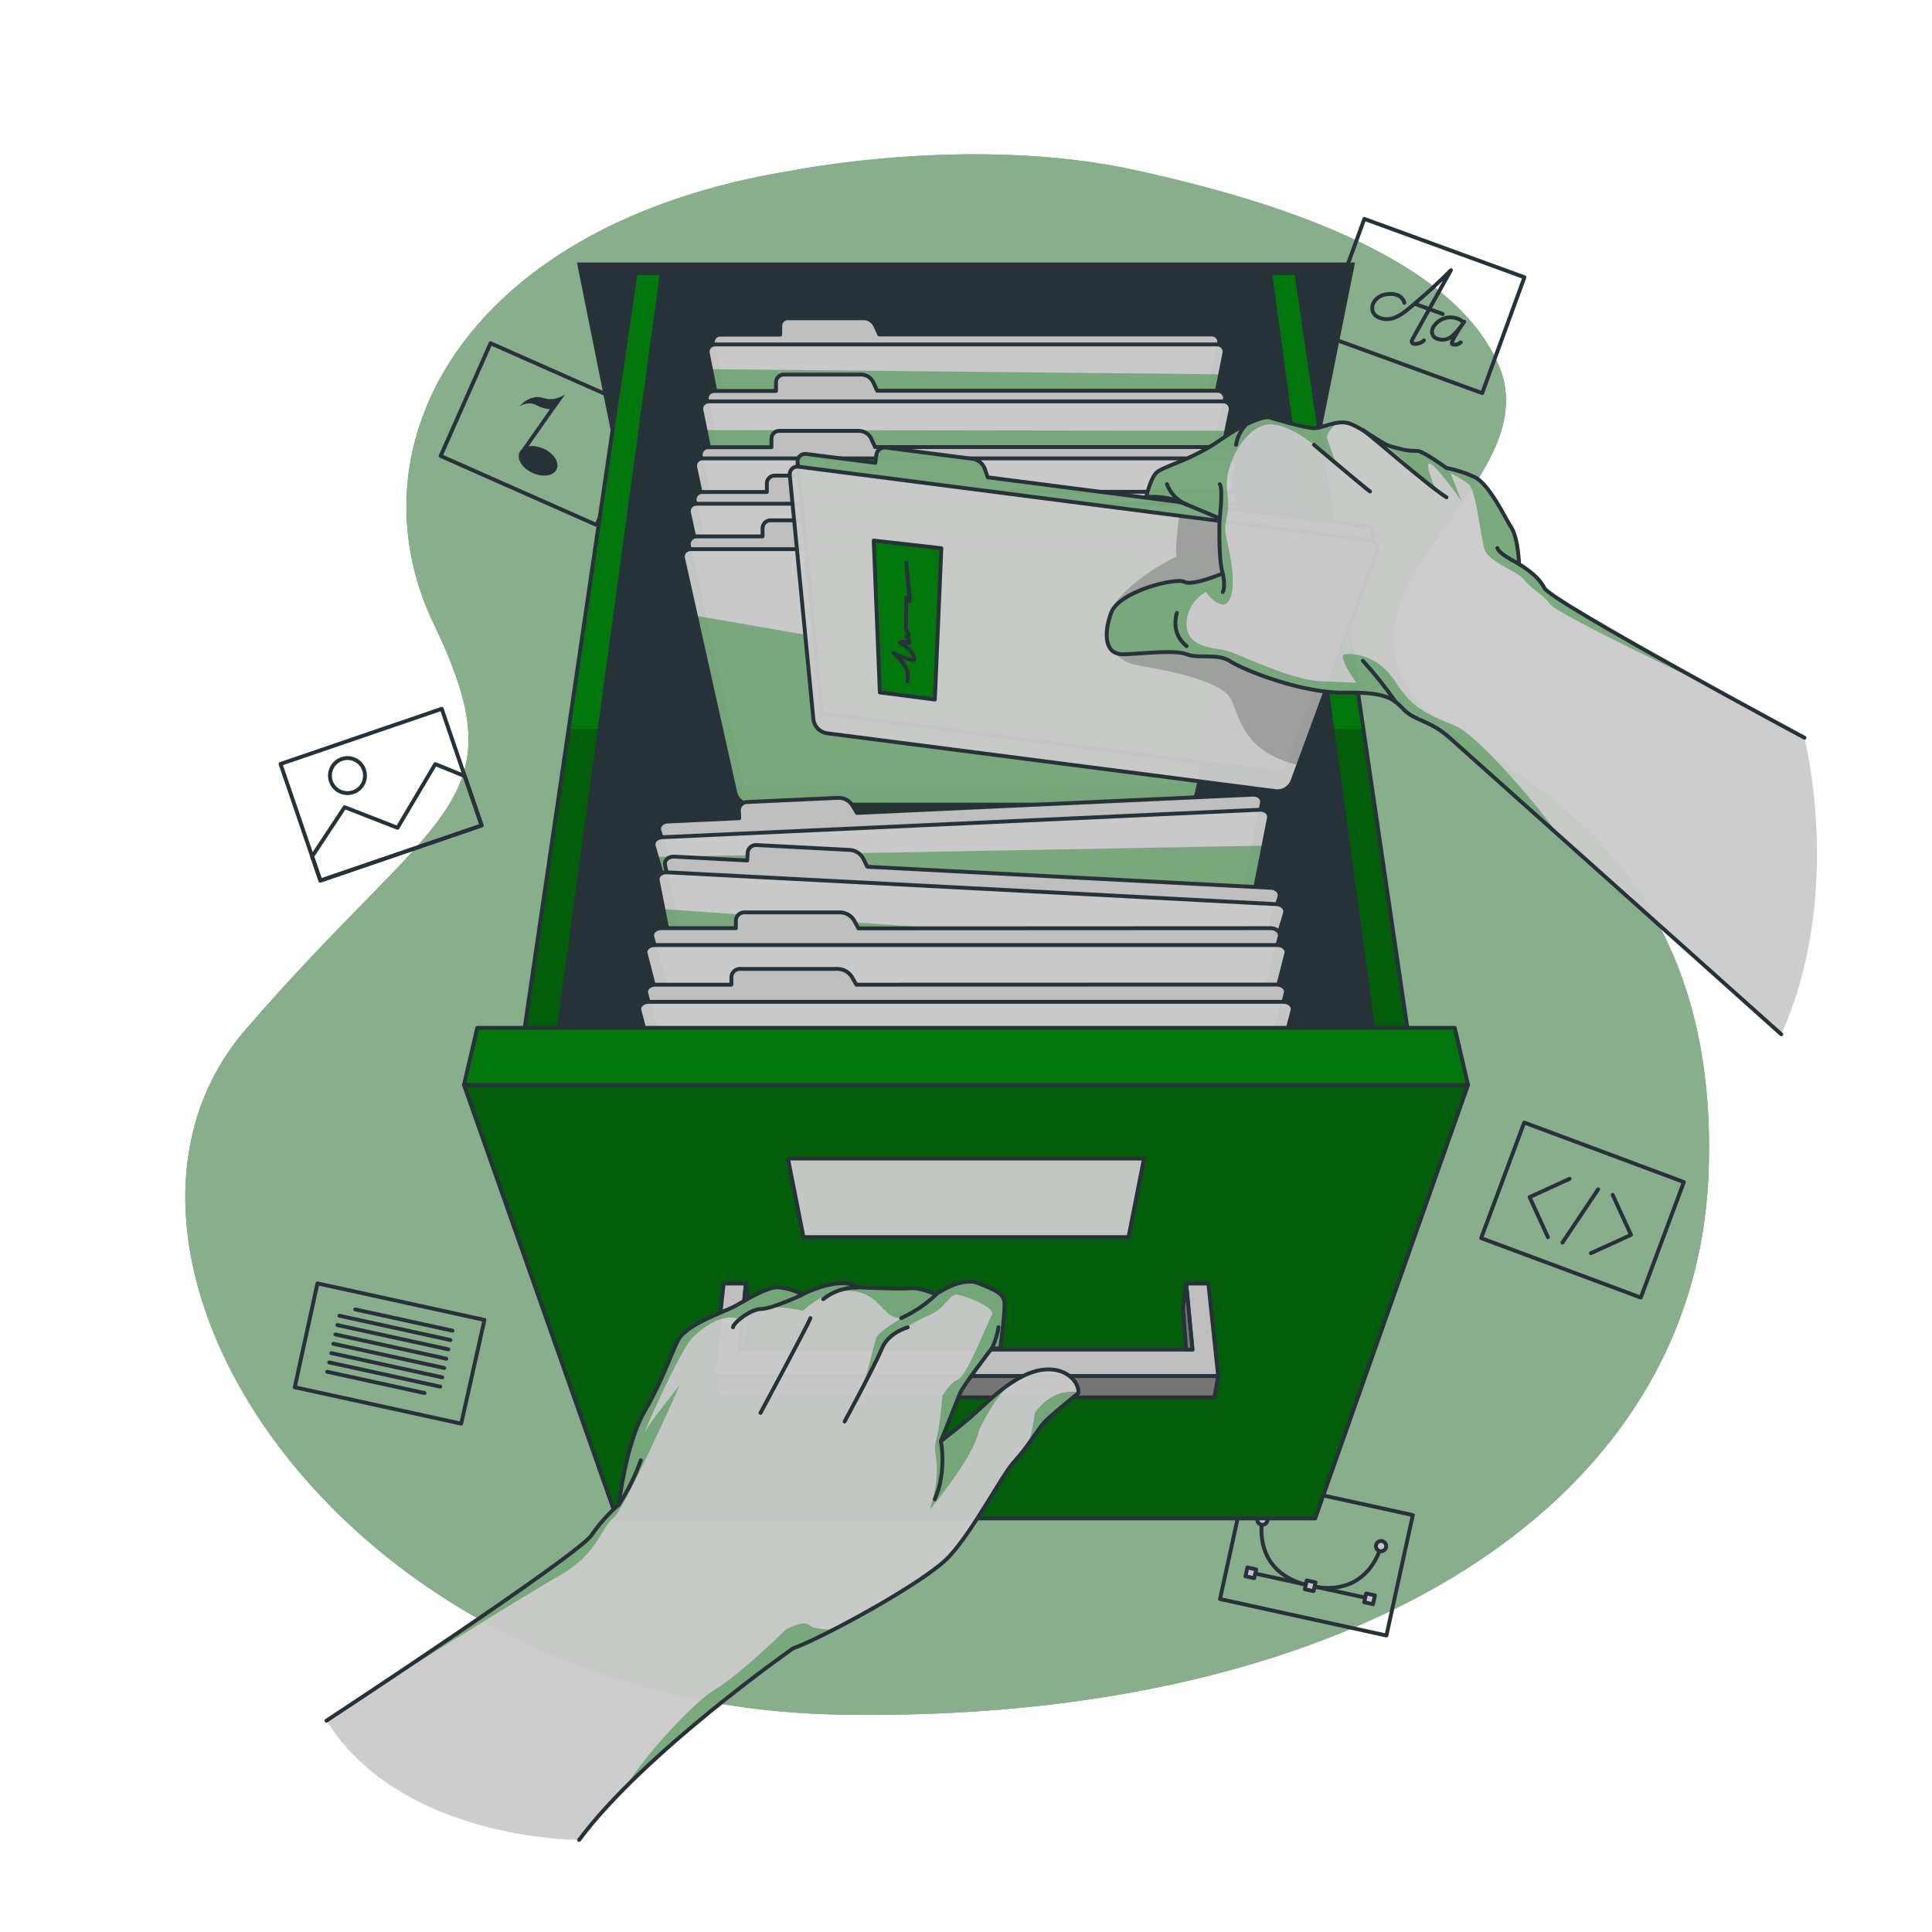 <svg width="500" height="500" viewBox="0 0 500 500" fill="none" xmlns="http://www.w3.org/2000/svg">
<path d="M205.06 44.14C205.06 44.14 251.78 34.67 294.29 44.14C320.29 49.93 375.04 63.66 387.97 94.78C400.9 125.9 338.67 152.45 369.24 184.02C382.43 197.64 445.72 215.6 442.16 303.94C438.6 392.28 345.87 446.13 217 443.73C88.13 441.33 13.73 324.14 63.57 266.43C113.41 208.72 134.87 208.55 112.28 161.55C89.69 114.55 121.05 57.59 205.06 44.14Z" fill="#01760C"/>
<path opacity="0.7" d="M205.06 44.14C205.06 44.14 251.78 34.67 294.29 44.14C320.29 49.93 375.04 63.66 387.97 94.78C400.9 125.9 338.67 152.45 369.24 184.02C382.43 197.64 445.72 215.6 442.16 303.94C438.6 392.28 345.87 446.13 217 443.73C88.13 441.33 13.73 324.14 63.57 266.43C113.41 208.72 134.87 208.55 112.28 161.55C89.69 114.55 121.05 57.59 205.06 44.14Z" fill="#CBCBCB" fill-opacity="0.96"/>
<path d="M115.94 188.19L124.64 213.63L82.92 227.9L72.6 197.71L114.32 183.44L115.94 188.19Z" stroke="#263238" stroke-linecap="round" stroke-linejoin="round"/>
<path d="M120.28 200.86L124.64 213.63L82.92 227.9L80.78 221.64L89.19 208.9L102.88 214.23L112.65 197.75L120.28 200.86Z" stroke="#263238" stroke-linecap="round" stroke-linejoin="round"/>
<path d="M94.22 199.25C94.512 200.1 94.546 201.017 94.317 201.885C94.087 202.754 93.605 203.535 92.932 204.13C92.259 204.724 91.424 205.106 90.534 205.226C89.643 205.346 88.737 205.199 87.93 204.804C87.124 204.409 86.452 203.784 86.001 203.007C85.55 202.23 85.339 201.337 85.396 200.44C85.453 199.543 85.774 198.684 86.319 197.97C86.865 197.256 87.61 196.72 88.46 196.43C89.023 196.236 89.619 196.156 90.214 196.193C90.808 196.229 91.39 196.383 91.925 196.645C92.46 196.907 92.938 197.272 93.332 197.719C93.726 198.166 94.028 198.686 94.22 199.25V199.25Z" stroke="#263238" stroke-linecap="round" stroke-linejoin="round"/>
<path d="M364.56 397L358.81 423.27L315.74 413.83L322.56 382.67L365.64 392.1L364.56 397Z" stroke="#263238" stroke-linecap="round" stroke-linejoin="round"/>
<path d="M324.28 407.11L353.87 413.59" stroke="#263238" stroke-linecap="round" stroke-linejoin="round"/>
<path d="M326.7 393.3C326.7 393.3 323.7 407.05 339.06 410.42C354.42 413.79 357.43 400 357.43 400" stroke="#263238" stroke-linecap="round" stroke-linejoin="round"/>
<path d="M328 393.59C327.919 393.93 327.708 394.224 327.413 394.411C327.118 394.598 326.762 394.662 326.42 394.59C326.162 394.534 325.927 394.402 325.745 394.212C325.562 394.022 325.44 393.781 325.394 393.522C325.349 393.262 325.381 392.994 325.488 392.753C325.594 392.512 325.77 392.308 325.993 392.167C326.216 392.026 326.475 391.954 326.739 391.961C327.003 391.968 327.258 392.053 327.473 392.206C327.689 392.358 327.853 392.571 327.947 392.818C328.041 393.064 328.059 393.333 328 393.59Z" fill="#CBCBCB" fill-opacity="0.96" stroke="#263238" stroke-linecap="round" stroke-linejoin="round"/>
<path d="M358.73 400.32C358.705 400.502 358.642 400.676 358.546 400.832C358.45 400.988 358.323 401.123 358.172 401.228C358.022 401.332 357.851 401.405 357.671 401.44C357.491 401.476 357.306 401.474 357.127 401.435C356.948 401.395 356.779 401.319 356.631 401.211C356.482 401.104 356.358 400.966 356.265 400.808C356.173 400.65 356.114 400.474 356.092 400.292C356.07 400.11 356.087 399.925 356.14 399.75C356.237 399.43 356.452 399.157 356.741 398.988C357.029 398.819 357.372 398.765 357.699 398.837C358.026 398.909 358.314 399.102 358.505 399.376C358.696 399.651 358.776 399.988 358.73 400.32Z" fill="#CBCBCB" fill-opacity="0.96" stroke="#263238" stroke-linecap="round" stroke-linejoin="round"/>
<path d="M325.1 406.159L322.823 405.661L322.325 407.937L324.601 408.436L325.1 406.159Z" fill="#CBCBCB" fill-opacity="0.96" stroke="#263238" stroke-linecap="round" stroke-linejoin="round"/>
<path d="M340.455 409.517L338.179 409.019L337.681 411.295L339.957 411.793L340.455 409.517Z" fill="#CBCBCB" fill-opacity="0.96" stroke="#263238" stroke-linecap="round" stroke-linejoin="round"/>
<path d="M355.829 412.886L353.553 412.388L353.055 414.664L355.331 415.162L355.829 412.886Z" fill="#CBCBCB" fill-opacity="0.96" stroke="#263238" stroke-linecap="round" stroke-linejoin="round"/>
<path d="M165.25 111.27L154.37 135.86L114.04 118L126.96 88.83L167.28 106.68L165.25 111.27Z" stroke="#263238" stroke-linecap="round" stroke-linejoin="round"/>
<path d="M144.08 121.41C143.31 123.15 140.52 123.61 137.86 122.41C135.2 121.21 133.67 118.86 134.44 117.11C135.21 115.36 138 114.91 140.66 116.11C143.32 117.31 144.85 119.66 144.08 121.41Z" fill="#263238"/>
<path d="M146.12 102.2L135.36 117.55L134.44 117.14L142.31 105.92L144.31 103C144.935 102.831 145.529 102.564 146.07 102.21L146.12 102.2Z" fill="#263238"/>
<path d="M146.11 102.21L143.5 105.91C143.104 105.952 142.706 105.952 142.31 105.91C141.13 105.813 139.982 105.473 138.94 104.91C138.233 104.529 137.432 104.356 136.63 104.411C135.829 104.466 135.059 104.746 134.41 105.22C134.54 105.06 137.08 101.89 140.58 103C141.807 103.387 143.123 103.387 144.35 103C144.975 102.831 145.569 102.564 146.11 102.21Z" fill="#263238"/>
<path d="M434.03 310.61L424.64 335.81L383.32 320.42L394.46 290.51L435.78 305.91L434.03 310.61Z" stroke="#263238" stroke-linecap="round" stroke-linejoin="round"/>
<path d="M406.22 305.07L395.86 309.81L400.6 320.18" stroke="#263238" stroke-linecap="round" stroke-linejoin="round"/>
<path d="M411.73 324.32L422.1 319.59L417.36 309.22" stroke="#263238" stroke-linecap="round" stroke-linejoin="round"/>
<path d="M413.6 307.8L404.35 321.59" stroke="#263238" stroke-linecap="round" stroke-linejoin="round"/>
<path d="M392.8 76.47L383.59 101.74L342.16 86.63L353.09 56.65L394.52 71.76L392.8 76.47Z" stroke="#263238" stroke-linecap="round" stroke-linejoin="round"/>
<path d="M363.45 78.37C363.45 78.37 362.95 75.54 358.77 76.16C354.91 76.74 353.77 81.08 357.07 82.27C360.9 83.67 363.9 80.43 367.63 77.27C371.52 73.94 375.05 70.35 375.5 69.93C375.5 69.93 366.73 85.62 365.59 87.69C364.45 89.76 367.88 89 368.5 88.08" stroke="#263238" stroke-linecap="round" stroke-linejoin="round"/>
<path d="M378.26 83C377.162 82.268 375.827 81.983 374.526 82.202C373.225 82.422 372.057 83.129 371.26 84.18C370.04 85.65 370.68 87.18 371.73 87.59C374.43 88.59 376.1 87.39 378.94 83.26C378.94 83.26 375.01 88.78 375.85 89.09C376.225 89.216 376.627 89.236 377.013 89.15C377.399 89.064 377.754 88.874 378.04 88.6" stroke="#263238" stroke-linecap="round" stroke-linejoin="round"/>
<path d="M366.44 78.73L373.38 81.26" stroke="#263238" stroke-linecap="round" stroke-linejoin="round"/>
<path d="M119.36 368.44L76.28 359.02L82.16 332.14L125.38 341.6L119.36 368.44Z" stroke="#263238" stroke-linecap="round" stroke-linejoin="round"/>
<path d="M91.92 338.87L117.1 344.38" stroke="#263238" stroke-linecap="round" stroke-linejoin="round"/>
<path d="M87.85 340.51L116.57 346.8" stroke="#263238" stroke-linecap="round" stroke-linejoin="round"/>
<path d="M87.32 342.93L116.04 349.21" stroke="#263238" stroke-linecap="round" stroke-linejoin="round"/>
<path d="M86.79 345.35L115.51 351.63" stroke="#263238" stroke-linecap="round" stroke-linejoin="round"/>
<path d="M86.26 347.76L114.98 354.04" stroke="#263238" stroke-linecap="round" stroke-linejoin="round"/>
<path d="M85.74 350.18L114.46 356.46" stroke="#263238" stroke-linecap="round" stroke-linejoin="round"/>
<path d="M85.21 352.59L113.93 358.87" stroke="#263238" stroke-linecap="round" stroke-linejoin="round"/>
<path d="M84.68 355.01L109.86 360.52" stroke="#263238" stroke-linecap="round" stroke-linejoin="round"/>
<path d="M330.58 167.97H169.42L149.31 67.93H350.69L330.58 167.97Z" fill="#263238"/>
<path d="M164.43 71.18L134.75 273.01H365.25L335.57 71.18" fill="#01760C"/>
<path opacity="0.3" d="M365.25 273.01H134.75L147.16 188.61H352.84L365.25 273.01Z" fill="black" fill-opacity="0.7"/>
<path d="M164.43 71.18L134.75 273.01H365.25L335.57 71.18" stroke="#263238" stroke-linecap="round" stroke-linejoin="round"/>
<path d="M329.3 71.18H170.7L143.2 273.01H356.8L329.3 71.18Z" fill="#263238"/>
<path d="M313.63 86.56H227.54L226.54 84.36C226.272 83.763 225.836 83.256 225.286 82.901C224.736 82.546 224.095 82.358 223.44 82.36H203.92C203.39 82.36 202.881 82.571 202.506 82.946C202.131 83.321 201.92 83.83 201.92 84.36V86.6H186.37C186.089 86.6 185.812 86.663 185.559 86.784C185.305 86.904 185.082 87.079 184.904 87.296C184.726 87.513 184.599 87.766 184.53 88.039C184.462 88.311 184.455 88.595 184.51 88.87L197.23 152.12H302.77L315.49 88.87C315.551 88.592 315.55 88.304 315.485 88.026C315.42 87.749 315.293 87.49 315.115 87.268C314.936 87.047 314.71 86.868 314.453 86.745C314.196 86.623 313.915 86.559 313.63 86.56Z" fill="#BFBFBF" stroke="#263238" stroke-linecap="round" stroke-linejoin="round"/>
<path d="M316.88 91.41L315.78 96.87L304.48 153.06C304.317 153.904 303.866 154.665 303.204 155.212C302.542 155.759 301.709 156.059 300.85 156.06H199.15C198.291 156.059 197.458 155.759 196.796 155.212C196.134 154.665 195.683 153.904 195.52 153.06L184 95.54L183.17 91.41C183.116 91.137 183.122 90.856 183.189 90.586C183.255 90.316 183.38 90.064 183.554 89.847C183.729 89.631 183.949 89.455 184.199 89.333C184.448 89.211 184.722 89.145 185 89.14H315C315.282 89.138 315.562 89.198 315.817 89.317C316.073 89.436 316.3 89.611 316.48 89.828C316.66 90.045 316.789 90.3 316.858 90.574C316.928 90.847 316.935 91.133 316.88 91.41Z" fill="#CBCBCB" fill-opacity="0.96"/>
<path opacity="0.4" d="M315.78 96.87L304.48 153.06C304.317 153.904 303.866 154.665 303.204 155.212C302.542 155.759 301.709 156.059 300.85 156.06H199.15C198.291 156.059 197.458 155.759 196.796 155.212C196.134 154.665 195.683 153.904 195.52 153.06L184 95.54L315.78 96.87Z" fill="#01760C"/>
<path d="M316.88 91.41L315.78 96.87L304.48 153.06C304.317 153.904 303.866 154.665 303.204 155.212C302.542 155.759 301.709 156.059 300.85 156.06H199.15C198.291 156.059 197.458 155.759 196.796 155.212C196.134 154.665 195.683 153.904 195.52 153.06L184 95.54L183.17 91.41C183.116 91.137 183.122 90.856 183.189 90.586C183.255 90.316 183.38 90.064 183.554 89.847C183.729 89.631 183.949 89.455 184.199 89.333C184.448 89.211 184.722 89.145 185 89.14H315C315.282 89.138 315.562 89.198 315.817 89.317C316.073 89.436 316.3 89.611 316.48 89.828C316.66 90.045 316.789 90.3 316.858 90.574C316.928 90.847 316.935 91.133 316.88 91.41Z" stroke="#263238" stroke-linecap="round" stroke-linejoin="round"/>
<path d="M315.16 101.13H227L226 98.94C225.718 98.339 225.269 97.831 224.707 97.477C224.146 97.122 223.494 96.936 222.83 96.94H202.83C202.3 96.94 201.791 97.151 201.416 97.526C201.041 97.901 200.83 98.41 200.83 98.94V101.18H184.83C184.547 101.176 184.266 101.236 184.009 101.354C183.751 101.472 183.523 101.647 183.341 101.864C183.159 102.081 183.028 102.336 182.957 102.611C182.886 102.885 182.877 103.172 182.93 103.45L195.93 166.51H304L317 103.45C317.061 103.173 317.059 102.886 316.996 102.61C316.932 102.334 316.807 102.075 316.631 101.853C316.455 101.631 316.231 101.451 315.977 101.326C315.723 101.201 315.443 101.134 315.16 101.13Z" fill="#BFBFBF" stroke="#263238" stroke-linecap="round" stroke-linejoin="round"/>
<path d="M318.48 106.15L317.38 111.49L305.79 167.62C305.612 168.473 305.144 169.238 304.466 169.785C303.788 170.332 302.941 170.627 302.07 170.62H197.93C197.059 170.627 196.212 170.332 195.534 169.785C194.856 169.238 194.388 168.473 194.21 167.62L182.58 111.3L181.52 106.15C181.467 105.872 181.476 105.585 181.547 105.311C181.618 105.036 181.749 104.781 181.931 104.564C182.113 104.347 182.341 104.173 182.598 104.054C182.856 103.936 183.137 103.876 183.42 103.88H316.58C316.863 103.876 317.144 103.936 317.402 104.054C317.659 104.173 317.887 104.347 318.069 104.564C318.251 104.781 318.382 105.036 318.453 105.311C318.524 105.585 318.533 105.872 318.48 106.15Z" fill="#CBCBCB" fill-opacity="0.96"/>
<path opacity="0.4" d="M317.38 111.49L305.79 167.62C305.612 168.473 305.144 169.238 304.466 169.785C303.788 170.332 302.941 170.627 302.07 170.62H197.93C197.059 170.627 196.212 170.332 195.534 169.785C194.856 169.238 194.388 168.473 194.21 167.62L182.58 111.3L317.38 111.49Z" fill="#01760C"/>
<path d="M318.48 106.15L317.38 111.49L305.79 167.62C305.612 168.473 305.144 169.238 304.466 169.785C303.788 170.332 302.941 170.627 302.07 170.62H197.93C197.059 170.627 196.212 170.332 195.534 169.785C194.856 169.238 194.388 168.473 194.21 167.62L182.58 111.3L181.52 106.15C181.467 105.872 181.476 105.585 181.547 105.311C181.618 105.036 181.749 104.781 181.931 104.564C182.113 104.347 182.341 104.173 182.598 104.054C182.856 103.936 183.137 103.876 183.42 103.88H316.58C316.863 103.876 317.144 103.936 317.402 104.054C317.659 104.173 317.887 104.347 318.069 104.564C318.251 104.781 318.382 105.036 318.453 105.311C318.524 105.585 318.533 105.872 318.48 106.15V106.15Z" stroke="#263238" stroke-linecap="round" stroke-linejoin="round"/>
<path d="M316.68 115.7H226.47L225.47 113.51C225.176 112.903 224.715 112.393 224.141 112.039C223.567 111.685 222.904 111.501 222.23 111.51H201.71C201.442 111.502 201.176 111.548 200.926 111.645C200.677 111.742 200.449 111.888 200.257 112.074C200.065 112.261 199.912 112.484 199.808 112.731C199.704 112.977 199.65 113.242 199.65 113.51V115.74H183.32C183.034 115.731 182.75 115.786 182.488 115.901C182.226 116.016 181.993 116.188 181.806 116.405C181.619 116.621 181.483 116.877 181.407 117.153C181.332 117.429 181.319 117.718 181.37 118L194.7 180.87H305.3L318.63 118C318.688 117.716 318.68 117.422 318.608 117.141C318.535 116.86 318.4 116.599 318.213 116.377C318.025 116.156 317.79 115.98 317.524 115.863C317.259 115.745 316.97 115.69 316.68 115.7Z" fill="#BFBFBF" stroke="#263238" stroke-linecap="round" stroke-linejoin="round"/>
<path d="M318.14 118.63H181.86C181.575 118.621 181.292 118.676 181.031 118.79C180.771 118.905 180.539 119.076 180.353 119.292C180.167 119.508 180.031 119.762 179.957 120.037C179.882 120.312 179.869 120.6 179.92 120.88L192.92 182.17C193.111 183.031 193.594 183.8 194.286 184.347C194.978 184.893 195.838 185.184 196.72 185.17H303.29C304.172 185.184 305.032 184.893 305.724 184.347C306.416 183.8 306.899 183.031 307.09 182.17L320.09 120.88C320.141 120.599 320.128 120.31 320.053 120.034C319.978 119.759 319.841 119.504 319.654 119.288C319.467 119.072 319.234 118.901 318.972 118.787C318.71 118.673 318.426 118.619 318.14 118.63Z" fill="#CBCBCB" fill-opacity="0.96" stroke="#263238" stroke-linecap="round" stroke-linejoin="round"/>
<path d="M318.21 127.27H225.93L224.88 125.09C224.571 124.48 224.097 123.969 223.512 123.616C222.926 123.262 222.254 123.08 221.57 123.09H200.57C200.298 123.075 200.026 123.116 199.771 123.209C199.515 123.303 199.282 123.448 199.084 123.635C198.887 123.823 198.729 124.048 198.622 124.298C198.515 124.548 198.46 124.818 198.46 125.09V127.32H181.79C181.501 127.305 181.213 127.356 180.947 127.468C180.68 127.579 180.442 127.749 180.25 127.965C180.058 128.181 179.917 128.438 179.838 128.715C179.758 128.993 179.742 129.285 179.79 129.57L193.42 192.26H306.57L320.2 129.57C320.257 129.282 320.247 128.986 320.172 128.702C320.096 128.419 319.958 128.156 319.766 127.935C319.574 127.713 319.334 127.538 319.065 127.423C318.795 127.308 318.503 127.255 318.21 127.27Z" fill="#BFBFBF" stroke="#263238" stroke-linecap="round" stroke-linejoin="round"/>
<path d="M319.7 130.37H180.3C180.011 130.355 179.723 130.406 179.457 130.518C179.19 130.629 178.952 130.799 178.76 131.015C178.568 131.231 178.427 131.488 178.348 131.765C178.268 132.043 178.252 132.335 178.3 132.62L191.59 193.73C191.808 194.589 192.312 195.348 193.019 195.883C193.726 196.417 194.594 196.695 195.48 196.67H304.48C305.366 196.695 306.234 196.417 306.941 195.883C307.648 195.348 308.152 194.589 308.37 193.73L321.66 132.62C321.707 132.339 321.692 132.05 321.614 131.775C321.537 131.501 321.4 131.247 321.212 131.031C321.025 130.816 320.792 130.645 320.53 130.531C320.269 130.417 319.985 130.362 319.7 130.37Z" fill="#CBCBCB" fill-opacity="0.96" stroke="#263238" stroke-linecap="round" stroke-linejoin="round"/>
<path d="M319.73 138.84H225.39L224.32 136.66C223.996 136.045 223.507 135.533 222.909 135.179C222.31 134.826 221.625 134.646 220.93 134.66H199.5C198.958 134.633 198.427 134.822 198.024 135.185C197.621 135.549 197.378 136.058 197.35 136.6V138.82H180.27C179.986 138.818 179.705 138.876 179.445 138.992C179.185 139.107 178.953 139.276 178.764 139.488C178.574 139.7 178.433 139.95 178.347 140.221C178.262 140.492 178.236 140.778 178.27 141.06L192.21 203.56H307.83L321.77 141.06C321.802 140.776 321.772 140.489 321.683 140.217C321.594 139.946 321.448 139.696 321.255 139.486C321.062 139.276 320.825 139.109 320.562 138.998C320.299 138.886 320.016 138.833 319.73 138.84Z" fill="#BFBFBF" stroke="#263238" stroke-linecap="round" stroke-linejoin="round"/>
<path d="M321.25 142.12H178.75C178.463 142.108 178.177 142.159 177.912 142.271C177.647 142.383 177.411 142.552 177.219 142.766C177.028 142.98 176.887 143.235 176.805 143.51C176.724 143.786 176.705 144.076 176.75 144.36L180.09 159.36L190.33 205.29C190.568 206.159 191.093 206.922 191.819 207.456C192.545 207.989 193.43 208.262 194.33 208.23H305.73C306.63 208.262 307.515 207.989 308.241 207.456C308.967 206.922 309.492 206.159 309.73 205.29L314.73 182.76L323.29 144.37C323.337 144.082 323.319 143.787 323.236 143.507C323.154 143.227 323.009 142.969 322.813 142.753C322.617 142.537 322.374 142.367 322.104 142.258C321.833 142.148 321.541 142.101 321.25 142.12Z" fill="#CBCBCB" fill-opacity="0.96"/>
<path opacity="0.4" d="M180.05 159.35L190.29 205.28C190.528 206.149 191.053 206.912 191.779 207.446C192.505 207.979 193.39 208.252 194.29 208.22H305.73C306.63 208.252 307.515 207.979 308.241 207.446C308.967 206.912 309.492 206.149 309.73 205.28L314.73 182.75L180.05 159.35Z" fill="#01760C"/>
<path d="M321.25 142.12H178.75C178.463 142.108 178.177 142.159 177.912 142.271C177.647 142.383 177.411 142.552 177.219 142.766C177.028 142.98 176.887 143.235 176.805 143.51C176.724 143.786 176.705 144.076 176.75 144.36L180.09 159.36L190.33 205.29C190.568 206.159 191.093 206.922 191.819 207.456C192.545 207.989 193.43 208.262 194.33 208.23H305.73C306.63 208.262 307.515 207.989 308.241 207.456C308.967 206.922 309.492 206.159 309.73 205.29L314.73 182.76L323.29 144.37C323.337 144.082 323.319 143.787 323.236 143.507C323.154 143.227 323.009 142.969 322.813 142.753C322.617 142.537 322.374 142.367 322.104 142.258C321.833 142.148 321.541 142.101 321.25 142.12V142.12Z" stroke="#263238" stroke-linecap="round" stroke-linejoin="round"/>
<path d="M221.77 210.39L220.51 208.29C220.097 207.683 219.53 207.197 218.868 206.881C218.206 206.565 217.471 206.43 216.74 206.49L193.46 207.56C192.899 207.538 192.351 207.733 191.932 208.106C191.512 208.479 191.254 209 191.21 209.56L191.31 211.76L172.75 212.61C171.33 212.67 170.31 213.79 170.65 214.92L188.65 275.92L314.29 270.14L326.6 207.77C326.82 206.61 325.71 205.59 324.28 205.66L221.77 210.39Z" fill="#BFBFBF" stroke="#263238" stroke-linecap="round" stroke-linejoin="round"/>
<path d="M328.4 211.67L327 218.85L316.43 272.48C316.169 273.385 315.617 274.179 314.86 274.739C314.102 275.3 313.182 275.595 312.24 275.58L191.17 281.14C190.233 281.242 189.289 281.033 188.483 280.545C187.677 280.057 187.054 279.317 186.71 278.44L170 221.74L169.19 218.99C168.86 217.86 169.88 216.74 171.3 216.68L326.11 209.56C327.52 209.5 328.63 210.52 328.4 211.67Z" fill="#CBCBCB" fill-opacity="0.96"/>
<path opacity="0.4" d="M327 218.85L316.43 272.48C316.169 273.385 315.617 274.179 314.86 274.739C314.102 275.3 313.182 275.595 312.24 275.58L191.17 281.14C190.233 281.242 189.289 281.033 188.483 280.545C187.677 280.057 187.054 279.317 186.71 278.44L170 221.74L327 218.85Z" fill="#01760C"/>
<path d="M328.4 211.67L327 218.85L316.43 272.48C316.169 273.385 315.617 274.179 314.86 274.739C314.102 275.3 313.182 275.595 312.24 275.58L191.17 281.14C190.233 281.242 189.289 281.033 188.483 280.545C187.677 280.057 187.054 279.317 186.71 278.44L170 221.74L169.19 218.99C168.86 217.86 169.88 216.74 171.3 216.68L326.11 209.56C327.52 209.5 328.63 210.52 328.4 211.67Z" stroke="#263238" stroke-linecap="round" stroke-linejoin="round"/>
<path d="M224.44 224.31L223.37 222.11C223.002 221.462 222.47 220.921 221.828 220.542C221.186 220.163 220.456 219.959 219.71 219.95L196 218.71C195.432 218.623 194.853 218.761 194.385 219.096C193.918 219.43 193.6 219.934 193.5 220.5L193.39 222.69L174.47 221.69C173.02 221.61 171.88 222.62 172.1 223.77L184.33 286.06L312.46 292.76L331.11 232.09C331.45 230.96 330.42 229.84 328.97 229.77L224.44 224.31Z" fill="#BFBFBF" stroke="#263238" stroke-linecap="round" stroke-linejoin="round"/>
<path d="M332.56 236.32L329.56 246.2L314.42 295.46C314.055 296.341 313.412 297.078 312.588 297.559C311.765 298.039 310.806 298.236 309.86 298.12L186.39 291.67C185.437 291.684 184.506 291.387 183.737 290.824C182.968 290.261 182.404 289.463 182.13 288.55L171.68 235.28L170.22 227.83C169.99 226.68 171.14 225.67 172.59 225.75L330.42 234C331.87 234.08 332.91 235.2 332.56 236.32Z" fill="#CBCBCB" fill-opacity="0.96"/>
<path opacity="0.4" d="M329.52 246.2L314.38 295.46C314.015 296.341 313.372 297.078 312.548 297.559C311.725 298.039 310.766 298.236 309.82 298.12L186.35 291.67C185.397 291.684 184.466 291.387 183.697 290.824C182.928 290.261 182.364 289.463 182.09 288.55L171.64 235.28L329.52 246.2Z" fill="#01760C"/>
<path d="M332.56 236.32L329.56 246.2L314.42 295.46C314.055 296.341 313.412 297.078 312.588 297.559C311.765 298.039 310.806 298.236 309.86 298.12L186.39 291.67C185.437 291.684 184.506 291.387 183.737 290.824C182.968 290.261 182.404 289.463 182.13 288.55L171.68 235.28L170.22 227.83C169.99 226.68 171.14 225.67 172.59 225.75L330.42 234C331.87 234.08 332.91 235.2 332.56 236.32Z" stroke="#263238" stroke-linecap="round" stroke-linejoin="round"/>
<path d="M222.16 240.26L221 238.12C220.59 237.483 220.021 236.964 219.349 236.614C218.678 236.263 217.927 236.093 217.17 236.12H192.88C192.305 236.057 191.727 236.222 191.272 236.579C190.816 236.936 190.517 237.456 190.44 238.03V240.21H171.12C169.64 240.21 168.53 241.27 168.82 242.41L184.58 303.78H315.42L331.18 242.41C331.47 241.27 330.36 240.21 328.88 240.21L222.16 240.26Z" fill="#BFBFBF" stroke="#263238" stroke-linecap="round" stroke-linejoin="round"/>
<path d="M313 309.49H187C184.82 309.49 182.93 308.28 182.5 306.61L167.1 246.78C166.8 245.64 167.91 244.58 169.4 244.58H330.6C332.09 244.58 333.2 245.64 332.9 246.78L317.54 306.61C317.11 308.28 315.22 309.49 313 309.49Z" fill="#CBCBCB" fill-opacity="0.96" stroke="#263238" stroke-linecap="round" stroke-linejoin="round"/>
<path d="M221.62 254.83L220.39 252.7C219.958 252.069 219.372 251.559 218.688 251.217C218.004 250.876 217.244 250.715 216.48 250.75H191.78C191.198 250.681 190.612 250.843 190.147 251.199C189.682 251.556 189.375 252.08 189.29 252.66V254.83H169.6C168.08 254.83 166.95 255.89 167.25 257.03L183.32 318.21H316.68L332.75 257C333.05 255.86 331.92 254.8 330.4 254.8L221.62 254.83Z" fill="#BFBFBF" stroke="#263238" stroke-linecap="round" stroke-linejoin="round"/>
<path d="M314.26 324H185.74C183.52 324 181.6 322.79 181.16 321.12L165.49 261.48C165.2 260.34 166.33 259.28 167.84 259.28H332.16C333.67 259.28 334.8 260.34 334.51 261.48L318.84 321.12C318.4 322.83 316.48 324 314.26 324Z" fill="#CBCBCB" fill-opacity="0.96" stroke="#263238" stroke-linecap="round" stroke-linejoin="round"/>
<path d="M340.37 392.97H159.63L120.07 280.78H379.93L340.37 392.97Z" fill="#01760C"/>
<path opacity="0.3" d="M340.37 392.97H159.63L120.07 280.78H379.93L340.37 392.97Z" fill="black" fill-opacity="0.7"/>
<path d="M340.37 392.97H159.63L120.07 280.78H379.93L340.37 392.97Z" stroke="#263238" stroke-linecap="round" stroke-linejoin="round"/>
<path d="M376.49 266.01H123.51L120.07 280.78H379.93L376.49 266.01Z" fill="#01760C" stroke="#263238" stroke-linecap="round" stroke-linejoin="round"/>
<path d="M187.27 332.18L184.74 356.13H315.26L312.73 332.18H306.97L308.61 349.27H191.39L193.03 332.18H187.27Z" fill="#BFBFBF" stroke="#263238" stroke-linecap="round" stroke-linejoin="round"/>
<path d="M314.28 361.63H185.72L184.74 356.13H315.26L314.28 361.63Z" fill="#757575" stroke="#263238" stroke-linecap="round" stroke-linejoin="round"/>
<path d="M306.97 332.18L306.17 338.53L306.97 349.27H308.61L306.97 332.18Z" fill="#757575" stroke="#263238" stroke-linecap="round" stroke-linejoin="round"/>
<path d="M193.03 332.18L193.84 338.53L193.03 349.27H191.39L193.03 332.18Z" fill="#757575" stroke="#263238" stroke-linecap="round" stroke-linejoin="round"/>
<path d="M292.06 320.16H207.94L203.93 299.84H296.07L292.06 320.16Z" fill="#CBCBCB" fill-opacity="0.96" stroke="#263238" stroke-linecap="round" stroke-linejoin="round"/>
<path d="M255.63 123.53L254.81 121.18C254.544 120.511 254.1 119.927 253.525 119.493C252.95 119.059 252.267 118.792 251.55 118.72L229.31 115.85C228.757 115.744 228.185 115.862 227.718 116.176C227.252 116.491 226.929 116.978 226.82 117.53L226.53 119.78L208.81 117.5C208.515 117.438 208.211 117.444 207.918 117.516C207.626 117.589 207.354 117.726 207.122 117.918C206.891 118.111 206.705 118.353 206.58 118.627C206.455 118.9 206.394 119.199 206.4 119.5L212.71 184.64L332.71 200.11L355.33 138.7C355.411 138.411 355.427 138.108 355.375 137.812C355.323 137.516 355.206 137.236 355.031 136.992C354.856 136.748 354.629 136.547 354.365 136.403C354.102 136.259 353.81 136.176 353.51 136.16L255.63 123.53Z" fill="#CBCBCB" fill-opacity="0.96"/>
<path opacity="0.4" d="M255.63 123.53L254.81 121.18C254.544 120.511 254.1 119.927 253.525 119.493C252.95 119.059 252.267 118.792 251.55 118.72L229.31 115.85C228.757 115.744 228.185 115.862 227.718 116.176C227.252 116.491 226.929 116.978 226.82 117.53L226.53 119.78L208.81 117.5C208.515 117.438 208.211 117.444 207.918 117.516C207.626 117.589 207.354 117.726 207.122 117.918C206.891 118.111 206.705 118.353 206.58 118.627C206.455 118.9 206.394 119.199 206.4 119.5L212.71 184.64L332.71 200.11L355.33 138.7C355.411 138.411 355.427 138.108 355.375 137.812C355.323 137.516 355.206 137.236 355.031 136.992C354.856 136.748 354.629 136.547 354.365 136.403C354.102 136.259 353.81 136.176 353.51 136.16L255.63 123.53Z" fill="#01760C"/>
<path d="M255.63 123.53L254.81 121.18C254.544 120.511 254.1 119.927 253.525 119.493C252.95 119.059 252.267 118.792 251.55 118.72L229.31 115.85C228.757 115.744 228.185 115.862 227.718 116.176C227.252 116.491 226.929 116.978 226.82 117.53L226.53 119.78L208.81 117.5C208.515 117.438 208.211 117.444 207.918 117.516C207.626 117.589 207.354 117.726 207.122 117.918C206.891 118.111 206.705 118.353 206.58 118.627C206.455 118.9 206.394 119.199 206.4 119.5L212.71 184.64L332.71 200.11L355.33 138.7C355.411 138.411 355.427 138.108 355.375 137.812C355.323 137.516 355.206 137.236 355.031 136.992C354.856 136.748 354.629 136.547 354.365 136.403C354.102 136.259 353.81 136.176 353.51 136.16L255.63 123.53Z" stroke="#263238" stroke-linecap="round" stroke-linejoin="round"/>
<path d="M356.48 142.39L336 198L334.42 202.28C334.05 203.133 333.405 203.837 332.587 204.28C331.769 204.722 330.826 204.877 329.91 204.72L214.26 189.8C213.333 189.719 212.461 189.328 211.783 188.692C211.105 188.055 210.66 187.21 210.52 186.29L204.37 122.79C204.364 122.489 204.425 122.19 204.55 121.917C204.675 121.643 204.861 121.401 205.092 121.208C205.324 121.016 205.596 120.879 205.888 120.806C206.181 120.734 206.485 120.728 206.78 120.79L305.2 133.48L354.66 139.85C354.96 139.866 355.252 139.949 355.515 140.093C355.779 140.237 356.006 140.438 356.181 140.682C356.356 140.926 356.473 141.206 356.525 141.502C356.577 141.798 356.561 142.101 356.48 142.39Z" fill="#CBCBCB" fill-opacity="0.96"/>
<path opacity="0.3" d="M356.48 142.39L336 198C321.49 194.57 320.94 185.53 318.51 180.85C315.83 175.69 298.84 172.95 294.09 172.12C289.34 171.29 286.45 166.48 286.45 166.48C282.17 154.48 304.51 143.98 304.51 143.98C304.07 142.33 304.72 136.92 305.19 133.5L354.65 139.87C354.948 139.885 355.24 139.967 355.502 140.109C355.765 140.251 355.992 140.451 356.168 140.692C356.343 140.934 356.462 141.212 356.516 141.506C356.571 141.8 356.558 142.102 356.48 142.39Z" fill="black" fill-opacity="0.7"/>
<path d="M356.48 142.39L336 198L334.42 202.28C334.05 203.133 333.405 203.837 332.587 204.28C331.769 204.722 330.826 204.877 329.91 204.72L214.26 189.8C213.333 189.719 212.461 189.328 211.783 188.692C211.105 188.055 210.66 187.21 210.52 186.29L204.37 122.79C204.364 122.489 204.425 122.19 204.55 121.917C204.675 121.643 204.861 121.401 205.092 121.208C205.324 121.016 205.596 120.879 205.888 120.806C206.181 120.734 206.485 120.728 206.78 120.79L305.2 133.48L354.66 139.85C354.96 139.866 355.252 139.949 355.515 140.093C355.779 140.237 356.006 140.438 356.181 140.682C356.356 140.926 356.473 141.206 356.525 141.502C356.577 141.798 356.561 142.101 356.48 142.39Z" stroke="#263238" stroke-linecap="round" stroke-linejoin="round"/>
<path d="M226.12 139.9L227.7 179.2L241.94 181.04L243.62 141.88L226.12 139.9Z" fill="#01760C" stroke="#263238" stroke-linecap="round" stroke-linejoin="round"/>
<path d="M234.81 176.31C234.991 175.615 235.023 174.89 234.904 174.181C234.785 173.473 234.518 172.798 234.12 172.2C233.311 171.012 232.338 169.945 231.23 169.03C232.882 169.978 234.709 170.583 236.6 170.81C236.6 168.76 234.6 167.34 232.89 166.26C233.281 166.108 233.702 166.045 234.12 166.076C234.539 166.108 234.945 166.232 235.31 166.44C235.335 166.122 235.284 165.803 235.16 165.509C235.037 165.215 234.845 164.955 234.6 164.75C234.82 164.94 235.16 164.64 235.15 164.36C235.097 164.079 234.977 163.815 234.8 163.59C234.531 162.984 234.425 162.319 234.49 161.66C234.49 159.31 234.56 156.95 234.59 154.6C234.624 154.815 234.719 155.015 234.865 155.177C235.01 155.339 235.2 155.454 235.41 155.51C235.41 154.58 235.3 153.65 235.21 152.72C234.99 150.37 234.77 148.01 234.54 145.66" stroke="#263238" stroke-linecap="round" stroke-linejoin="round"/>
<path d="M461 267.68C461 267.68 380.3 195.48 375.16 190.93C370.02 186.38 366.26 186.58 363.49 183.81C360.72 181.04 359.33 179.07 348.06 179.26C336.79 179.45 321.75 173.33 318.39 171.15C315.03 168.97 310.28 170.56 307.11 169.33C303.94 168.1 295.84 169.18 290.89 169.33C285.94 169.48 285.55 164.43 287.53 158.69C289.51 152.95 304.53 149.4 306.53 150.58C308.53 151.76 316.42 148.41 316.42 148.41C315.23 144.25 315.63 134.16 315.63 134.16C315.63 134.16 307.32 130.6 304.16 129.42C301.725 128.686 299.174 128.418 296.64 128.63C296.64 128.63 297.64 124.09 299.21 122.4C300.78 120.71 308.31 119.13 315.63 113.99C322.95 108.85 327.5 107.66 328.63 108.05C329.76 108.44 337.93 110.82 340.11 110.82C342.29 110.82 345.45 108.82 348.61 109.44C351.77 110.06 357.51 114.98 360.08 115.57C362.65 116.16 363.44 116.7 366.81 116.7C368.29 116.7 374.33 121.11 374.33 121.11C376.859 121.593 379.318 122.389 381.65 123.48C385.4 125.26 389.36 133.77 391.14 136.54C392.92 139.31 393.14 146.03 393.14 146.03C393.14 146.03 397.89 148.6 399.67 152.16C401.45 155.72 467 190.93 467 190.93C467 190.93 477.33 231.42 461 267.68Z" fill="#CBCBCB" fill-opacity="0.96"/>
<path opacity="0.4" d="M403.54 216.25C389.08 203.31 377.08 192.59 375.2 190.93C370.05 186.38 366.3 186.58 363.53 183.81C360.76 181.04 359.37 179.07 348.1 179.26C336.83 179.45 321.79 173.33 318.43 171.15C315.07 168.97 310.32 170.56 307.15 169.33C303.98 168.1 295.88 169.18 290.93 169.33C285.98 169.48 285.59 164.43 287.57 158.69C289.55 152.95 304.57 149.4 306.57 150.58C308.57 151.76 316.46 148.41 316.46 148.41C315.27 144.25 315.67 134.16 315.67 134.16C315.67 134.16 307.36 130.6 304.2 129.42C301.765 128.686 299.214 128.418 296.68 128.63C296.68 128.63 297.68 124.09 299.25 122.4C300.82 120.71 308.35 119.13 315.67 113.99C322.99 108.85 327.54 107.66 328.67 108.05C329.8 108.44 337.97 110.82 340.15 110.82C341.8 110.82 344.03 109.68 346.4 109.39C344.48 110.46 343.15 112.5 343.51 113.59C344.08 115.31 345.69 119.69 345.78 119.97C345.35 119.55 334.98 109.31 328.28 109.84C322.49 110.29 316.61 120.04 317.6 127.2C318.59 134.36 316.19 134.36 317.49 139.7C318.79 145.04 319.97 152.56 317.99 155.53C316.01 158.5 312.06 153.22 312.06 153.22C310.577 154.034 309.334 155.224 308.456 156.67C307.579 158.117 307.097 159.769 307.06 161.46C307.06 167.2 313.06 167.59 316.6 168.19C320.14 168.79 333.2 175.94 342.12 176.32L351.04 176.69C351.04 176.69 345.89 169.69 348.04 169.33C350.19 168.97 356.74 169.61 361.04 176.33C365.34 183.05 368.64 184.54 376.61 187.84C381.32 189.73 393.74 203.14 403.54 216.25Z" fill="#01760C"/>
<path opacity="0.4" d="M443.06 177.9C441.85 177.33 403.06 159.05 401.11 156.32C399.16 153.59 396.76 152.92 394.58 150.17C392.4 147.42 385.09 145.64 384.1 141.88C383.11 138.12 381.92 126.71 380.1 125.3C378.604 124.202 377.018 123.232 375.36 122.4L378.3 129.73C378.3 129.73 371.6 120.24 370.01 119.98C368.42 119.72 371.73 126.88 371.44 126.66C371.15 126.44 363.89 119.66 357.81 114.52C358.532 114.955 359.309 115.292 360.12 115.52C362.7 116.11 363.48 116.65 366.85 116.65C368.33 116.65 374.37 121.06 374.37 121.06C376.899 121.543 379.358 122.339 381.69 123.43C385.44 125.21 389.4 133.72 391.18 136.49C392.96 139.26 393.18 145.98 393.18 145.98C393.18 145.98 397.93 148.55 399.71 152.11C400.78 154.27 424.17 167.48 443.06 177.9Z" fill="#01760C"/>
<path d="M461 267.68C461 267.68 380.3 195.48 375.16 190.93C370.02 186.38 366.26 186.58 363.49 183.81C360.72 181.04 359.33 179.07 348.06 179.26C336.79 179.45 321.75 173.33 318.39 171.15C315.03 168.97 310.28 170.56 307.11 169.33C303.94 168.1 295.84 169.18 290.89 169.33C285.94 169.48 285.55 164.43 287.53 158.69C289.51 152.95 304.53 149.4 306.53 150.58C308.53 151.76 316.42 148.41 316.42 148.41C315.23 144.25 315.63 134.16 315.63 134.16C315.63 134.16 307.32 130.6 304.16 129.42C301.725 128.686 299.174 128.418 296.64 128.63C296.64 128.63 297.64 124.09 299.21 122.4C300.78 120.71 308.31 119.13 315.63 113.99C322.95 108.85 327.5 107.66 328.63 108.05C329.76 108.44 337.93 110.82 340.11 110.82C342.29 110.82 345.45 108.82 348.61 109.44C351.77 110.06 357.51 114.98 360.08 115.57C362.65 116.16 363.44 116.7 366.81 116.7C368.29 116.7 374.33 121.11 374.33 121.11C376.859 121.593 379.318 122.389 381.65 123.48C385.4 125.26 389.36 133.77 391.14 136.54C392.92 139.31 393.14 146.03 393.14 146.03C393.14 146.03 397.89 148.6 399.67 152.16C401.45 155.72 467 190.93 467 190.93" stroke="#263238" stroke-linecap="round" stroke-linejoin="round"/>
<path d="M315.66 134.16C315.66 134.16 316.58 126.38 315.66 125.3" stroke="#263238" stroke-linecap="round" stroke-linejoin="round"/>
<path d="M340.05 115.11C340.05 115.11 353.51 126.5 354.56 127.2" stroke="#263238" stroke-linecap="round" stroke-linejoin="round"/>
<path d="M352.69 111.28C354.54 112.43 369.46 125.66 374.34 128.69" stroke="#263238" stroke-linecap="round" stroke-linejoin="round"/>
<path d="M393.2 146C391.75 145.15 387.92 143.3 387.53 141.85" stroke="#263238" stroke-linecap="round" stroke-linejoin="round"/>
<path d="M316.45 148.41C316.45 148.41 317.24 151.64 316.45 153.22" stroke="#263238" stroke-linecap="round" stroke-linejoin="round"/>
<path d="M304.58 158.63C304.58 158.63 302.74 163.77 307.09 167.2" stroke="#263238" stroke-linecap="round" stroke-linejoin="round"/>
<path d="M322.52 109.84C321.133 111.293 320.214 113.129 319.88 115.11" stroke="#263238" stroke-linecap="round" stroke-linejoin="round"/>
<path d="M302 125.3C302.437 126.491 303.121 127.576 304.007 128.485C304.892 129.393 305.96 130.103 307.14 130.57" stroke="#263238" stroke-linecap="round" stroke-linejoin="round"/>
<path d="M361.15 181.61C358.579 177.882 355.752 174.337 352.69 171" stroke="#263238" stroke-linecap="round" stroke-linejoin="round"/>
<path d="M84.49 445.31C84.49 445.31 149.09 402.85 153.04 397.37C155.068 394.415 157.46 391.727 160.16 389.37C160.16 389.37 162.01 373.54 166.76 365.37C171.51 357.2 173.35 351.12 175.46 346.9C177.57 342.68 187.59 339.52 190.46 337.9C193.33 336.28 198.38 333.15 201.28 333.15C203.494 333.327 205.649 333.956 207.61 335C207.61 335 217.37 330 221.85 333.15C221.85 333.15 232.93 333.68 235.56 333.41C238.19 333.14 242.16 335 242.16 335C242.16 335 248.75 330.26 253.23 332.1C257.71 333.94 259.85 334.73 259.97 337.37C260.09 340.01 258.86 348.97 258.86 348.97H256.66C256.66 348.97 249.28 358.58 248.49 360.5C247.7 362.42 243.49 372.97 243.49 372.97C243.49 372.97 249.02 368.75 252.49 365.59C255.96 362.43 261.99 356.36 268.32 354.78C274.65 353.2 279.13 356.73 279.13 360.5C279.13 360.5 271.75 366.38 270.13 368.23C268.51 370.08 265.69 374.82 262.51 378.23C259.33 381.64 252 396 245.62 402.85C239.24 409.7 211.62 424.47 205.26 426.58C205.26 426.58 166.76 453.48 149.88 476.16C149.88 476.16 104 476.43 84.49 445.31Z" fill="#CBCBCB" fill-opacity="0.96"/>
<path opacity="0.4" d="M209.75 420.78C210.3 421.34 212.55 421.68 215.75 421.78C212.363 423.6 208.87 425.216 205.29 426.62C205.29 426.62 180.11 444.21 161.55 462.94C167.94 452.77 180.21 440.08 184.77 437.44C191.12 433.74 203.32 421.8 203.32 421.8C203.32 421.8 207.92 418.93 209.75 420.78Z" fill="#01760C"/>
<path opacity="0.4" d="M252.47 365.66C255.171 363.005 258.065 360.555 261.13 358.33C257.875 361.902 255.227 365.983 253.29 370.41C252.07 377.04 240.63 390.71 240.63 390.71C244.32 378.85 241.15 376.47 242.19 373.04C243.23 369.61 243.9 361.2 243.9 361.2C243.9 361.2 245.9 357.75 248.01 356.96C250.12 356.17 255.66 342.19 256.69 340.3C257.72 338.41 249.86 335.3 247.75 335.07C245.64 334.84 244.85 338.49 240.63 340.3C236.41 342.11 231.11 345.43 229.16 347.37C227.21 349.31 223.82 357.89 223.6 358.42C223.75 357.82 226.14 348.19 226.76 346.27C227.28 344.67 232.35 341.72 234.23 340.67C231.11 342.12 229.36 339.37 226.76 336.87C223.97 334.19 219.81 333.34 215.26 334.73C210.71 336.12 207.66 339.55 207.64 339.29C207.62 339.03 200.84 337.84 198.64 338.49C196.44 339.14 191.36 341.44 191.36 341.44C191.36 341.44 186.74 338.78 179.15 346.27C175.98 349.4 165.43 373.27 167.01 370.41C168.59 367.55 175.48 359.01 175.91 358.48C175.45 359.6 161.46 391 158.6 393C155.74 395 154.91 402.08 144.6 407.89C134.82 413.4 97.1 437.11 93.36 439.46C111.25 427.57 150 401.58 153 397.37C155.028 394.415 157.42 391.727 160.12 389.37C160.12 389.37 161.97 373.54 166.72 365.37C171.47 357.2 173.31 351.12 175.42 346.9C177.53 342.68 187.55 339.52 190.42 337.9C193.29 336.28 198.34 333.15 201.24 333.15C203.454 333.327 205.609 333.956 207.57 335C207.57 335 217.33 330 221.81 333.15C221.81 333.15 232.89 333.68 235.52 333.41C238.15 333.14 242.12 335 242.12 335C242.12 335 248.71 330.26 253.19 332.1C257.67 333.94 259.81 334.73 259.93 337.37C260.05 340.01 258.82 348.97 258.82 348.97H256.62C256.62 348.97 249.24 358.58 248.45 360.5C247.66 362.42 243.45 372.97 243.45 372.97C243.45 372.97 249 368.82 252.47 365.66Z" fill="#01760C"/>
<path opacity="0.4" d="M279.11 360.57C279.11 360.57 271.73 366.45 270.11 368.3C269.16 369.41 267.75 371.57 266.11 373.86C266.933 371.187 267.499 368.441 267.8 365.66C269.355 363.391 271.563 361.648 274.13 360.66C275.751 360.183 277.455 360.053 279.13 360.28C279.133 360.377 279.126 360.474 279.11 360.57Z" fill="#01760C"/>
<path d="M84.49 445.31C84.49 445.31 149.09 402.85 153.04 397.37C155.068 394.415 157.46 391.727 160.16 389.37C160.16 389.37 162.01 373.54 166.76 365.37C171.51 357.2 173.35 351.12 175.46 346.9C177.57 342.68 187.59 339.52 190.46 337.9C193.33 336.28 198.38 333.15 201.28 333.15C203.494 333.327 205.649 333.956 207.61 335C207.61 335 217.37 330 221.85 333.15C221.85 333.15 232.93 333.68 235.56 333.41C238.19 333.14 242.16 335 242.16 335C242.16 335 248.75 330.26 253.23 332.1C257.71 333.94 259.85 334.73 259.97 337.37C260.09 340.01 258.86 348.97 258.86 348.97H256.66C256.66 348.97 249.28 358.58 248.49 360.5C247.7 362.42 243.49 372.97 243.49 372.97C243.49 372.97 249.02 368.75 252.49 365.59C255.96 362.43 261.99 356.36 268.32 354.78C274.65 353.2 279.13 356.73 279.13 360.5C279.13 360.5 271.75 366.38 270.13 368.23C268.51 370.08 265.69 374.82 262.51 378.23C259.33 381.64 252 396 245.62 402.85C239.24 409.7 211.62 424.47 205.26 426.58C205.26 426.58 166.76 453.48 149.88 476.16" stroke="#263238" stroke-linecap="round" stroke-linejoin="round"/>
<path d="M243.51 373C243.51 373 245.09 380.92 241.92 388" stroke="#263238" stroke-linecap="round" stroke-linejoin="round"/>
<path d="M233.22 341.13C236.534 339.622 239.576 337.574 242.22 335.07" stroke="#263238" stroke-linecap="round" stroke-linejoin="round"/>
<path d="M256.69 349C257.541 347.255 258.121 345.39 258.41 343.47" stroke="#263238" stroke-linecap="round" stroke-linejoin="round"/>
<path d="M221.88 333.22C218.672 333.149 215.542 334.211 213.04 336.22" stroke="#263238" stroke-linecap="round" stroke-linejoin="round"/>
<path d="M207.64 335.07C207.64 335.07 199.73 338.76 196.96 338.76C194.19 338.76 189.7 342.45 189.7 343.51" stroke="#263238" stroke-linecap="round" stroke-linejoin="round"/>
<path d="M160.16 389.4C162.496 385.809 164.403 381.956 165.84 377.92" stroke="#263238" stroke-linecap="round" stroke-linejoin="round"/>
<path d="M234.93 343.51C234.93 343.51 229.93 344.82 228.21 349.04C226.49 353.26 218.58 367.9 218.58 367.9" stroke="#263238" stroke-linecap="round" stroke-linejoin="round"/>
<path d="M209.75 341.13C208.69 343.64 196.82 365.66 196.82 365.66" stroke="#263238" stroke-linecap="round" stroke-linejoin="round"/>
</svg>
